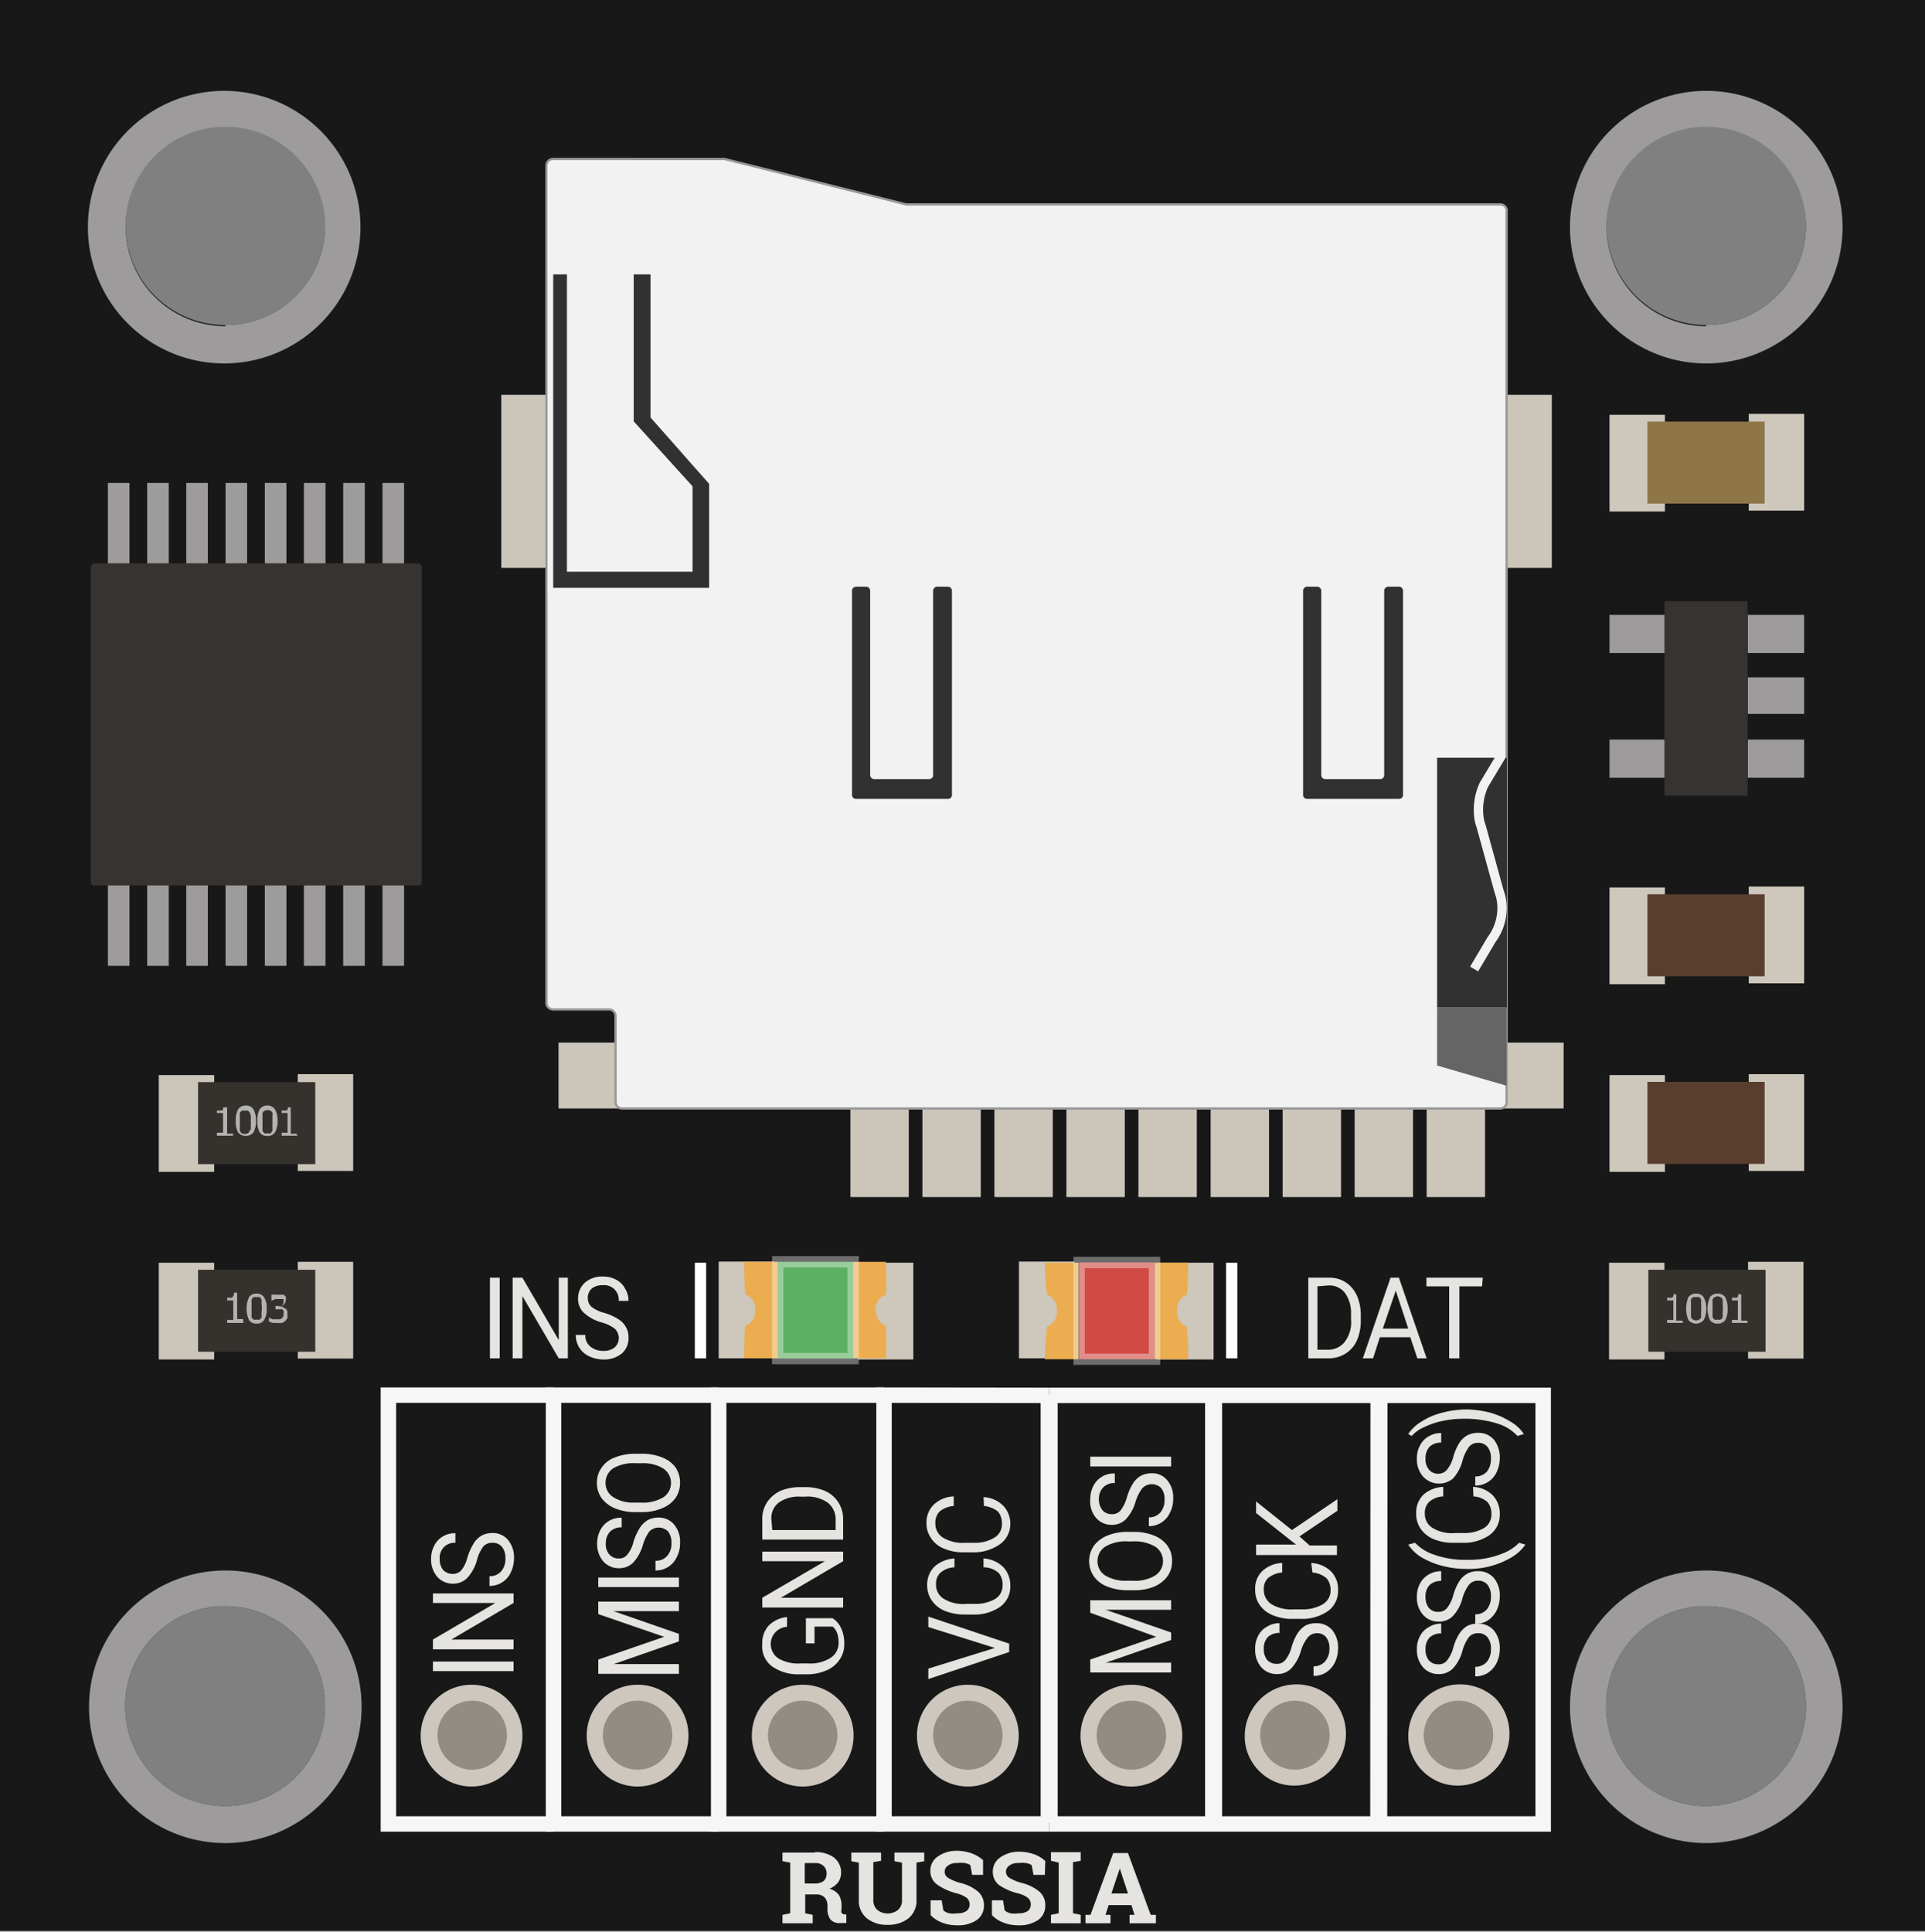<svg xmlns="http://www.w3.org/2000/svg" viewBox="0 0 84.75 85.04">
  <rect x="0" y="0" width="84.75" height="85.04" fill="#808080" stroke="none"/>
  <defs>
    <style>
      .a {
        fill: #181819;
      }

      .b {
        fill: #9e9b9c;
      }

      .c {
        fill: #e5e4e0;
      }

      .d {
        fill: #cec7bd;
      }

      .e {
        fill: #918c84;
      }

      .f, .g, .n, .o, .w, .x {
        fill: none;
      }

      .f, .g {
        stroke: #f6f6f6;
      }

      .f, .g, .n, .o, .t, .w, .x {
        stroke-miterlimit: 10;
      }

      .f {
        stroke-width: 0.75px;
      }

      .g {
        stroke-width: 0.68px;
      }

      .h {
        fill: #cbc5ba;
      }

      .i {
        fill: #35322e;
      }

      .j {
        fill: #b3b3b2;
      }

      .k {
        fill: #cdc7bc;
      }

      .l {
        fill: #ebad4f;
      }

      .m {
        fill: #5daf61;
      }

      .n, .o {
        stroke: #fff;
        stroke-width: 0.5px;
      }

      .n {
        opacity: 0.37;
      }

      .p {
        fill: #d24a44;
      }

      .q {
        fill: #593e2e;
      }

      .r {
        fill: #8e7647;
      }

      .s {
        fill: #363331;
      }

      .t {
        fill: #f2f2f2;
        stroke: #999;
        stroke-width: 0.1px;
      }

      .u {
        fill: #313131;
      }

      .v {
        fill: #666566;
      }

      .w, .x {
        stroke: #f2f2f2;
      }

      .w {
        stroke-width: 0.41px;
      }

      .x {
        stroke-width: 0.25px;
      }
    </style>
  </defs>
  <title>Адаптер карт microSD</title>
  <g>
    <g>
      <path class="a" d="M0,0V85H85V0ZM9.92,79.51a4.4,4.4,0,1,1,4.39-4.39A4.39,4.39,0,0,1,9.92,79.51Zm0-65.2a4.39,4.39,0,1,1,4.39-4.39A4.38,4.38,0,0,1,9.92,14.31Zm65.2,65.2a4.4,4.4,0,1,1,4.39-4.39A4.4,4.4,0,0,1,75.12,79.51Zm0-65.2a4.39,4.39,0,1,1,4.39-4.39A4.39,4.39,0,0,1,75.12,14.31Z"/>
      <path class="b" d="M75.12,4a6,6,0,1,0,6,6A6,6,0,0,0,75.12,4Zm0,10.36a4.39,4.39,0,1,1,4.39-4.39A4.39,4.39,0,0,1,75.12,14.31Z"/>
      <path class="b" d="M75.12,69.14a6,6,0,1,0,6,6A6,6,0,0,0,75.12,69.14Zm0,10.37a4.4,4.4,0,1,1,4.39-4.39A4.4,4.4,0,0,1,75.12,79.51Z"/>
      <path class="b" d="M9.92,69.14a6,6,0,1,0,6,6A6,6,0,0,0,9.92,69.14Zm0,10.37a4.4,4.4,0,1,1,4.39-4.39A4.39,4.39,0,0,1,9.92,79.51Z"/>
      <path class="b" d="M9.92,4a6,6,0,1,0,5.95,6A6,6,0,0,0,9.92,4Zm0,10.36a4.39,4.39,0,1,1,4.39-4.39A4.38,4.38,0,0,1,9.92,14.31Z"/>
    </g>
    <g>
      <g>
        <path class="c" d="M35.88,81.54a1.33,1.33,0,0,1,.84.24.83.83,0,0,1,.31.68.74.74,0,0,1-.13.41.94.94,0,0,1-.38.28.78.78,0,0,1,.41.27.9.9,0,0,1,.12.48v.15a.24.24,0,0,0,0,.16.16.16,0,0,0,.14.07h.07v.38H37a.51.51,0,0,1-.44-.16.73.73,0,0,1-.13-.43V83.9a.52.52,0,0,0-.12-.36.49.49,0,0,0-.35-.14h-.51v.83l.33.07v.37H34.45V84.3l.34-.07V82l-.34-.06v-.38h1.43Zm-.45,1.38h.43a.64.64,0,0,0,.4-.11.4.4,0,0,0,.13-.33.42.42,0,0,0-.13-.33.5.5,0,0,0-.38-.13h-.45Z"/>
        <path class="c" d="M38.79,81.54v.38l-.34.06v1.64a.57.57,0,0,0,.17.46.74.74,0,0,0,.92,0,.56.56,0,0,0,.17-.46V82l-.33-.06v-.38h1.31v.38l-.34.06v1.64a1,1,0,0,1-.35.81,1.43,1.43,0,0,1-.92.29,1.41,1.41,0,0,1-.92-.29,1,1,0,0,1-.35-.81V82l-.33-.06v-.38h1.31Z"/>
        <path class="c" d="M43.28,82.54H42.8l-.08-.43a.67.67,0,0,0-.24-.09,1.27,1.27,0,0,0-.34,0,.6.6,0,0,0-.4.11.32.32,0,0,0-.15.28.31.31,0,0,0,.15.26,2.09,2.09,0,0,0,.52.22,1.88,1.88,0,0,1,.79.38.78.78,0,0,1,.27.62.76.76,0,0,1-.32.64,1.45,1.45,0,0,1-.85.23,1.87,1.87,0,0,1-.68-.12,1.37,1.37,0,0,1-.5-.33v-.65h.49l.07.44a.58.58,0,0,0,.26.13,1,1,0,0,0,.36,0,.64.64,0,0,0,.4-.1.36.36,0,0,0,.14-.29.39.39,0,0,0-.13-.29,1.35,1.35,0,0,0-.46-.2,2.6,2.6,0,0,1-.85-.39.72.72,0,0,1-.29-.6.74.74,0,0,1,.33-.63,1.42,1.42,0,0,1,.82-.25,2,2,0,0,1,.66.11,1.6,1.6,0,0,1,.51.3Z"/>
        <path class="c" d="M46,82.54H45.5l-.08-.43a.66.66,0,0,0-.25-.09,1.15,1.15,0,0,0-.33,0,.58.58,0,0,0-.4.11.32.32,0,0,0-.15.28.31.31,0,0,0,.15.26,2.09,2.09,0,0,0,.52.22,1.94,1.94,0,0,1,.79.38.78.78,0,0,1,.27.62.76.76,0,0,1-.32.64,1.47,1.47,0,0,1-.85.23,1.83,1.83,0,0,1-.68-.12,1.37,1.37,0,0,1-.5-.33v-.65h.49l.07.44a.59.59,0,0,0,.25.13,1.11,1.11,0,0,0,.37,0,.66.66,0,0,0,.4-.1.35.35,0,0,0,.13-.29.36.36,0,0,0-.13-.29,1.19,1.19,0,0,0-.45-.2A2.6,2.6,0,0,1,44,83a.72.72,0,0,1-.29-.6.74.74,0,0,1,.33-.63,1.4,1.4,0,0,1,.82-.25,2,2,0,0,1,.66.11,1.45,1.45,0,0,1,.5.3Z"/>
        <path class="c" d="M46.27,81.92v-.38h1.31v.38l-.34.06v2.25l.34.07v.37H46.27V84.3l.34-.07V82Z"/>
        <path class="c" d="M47.79,84.3l.22,0,1-2.72h.65l1,2.72.23,0v.37H49.73V84.3l.22,0-.14-.43h-1l-.14.43.22,0v.37H47.79Zm1.14-.94h.73l-.36-1.1h0Z"/>
      </g>
      <path class="d" d="M44.85,76.39a2.24,2.24,0,1,1-2.24-2.22A2.23,2.23,0,0,1,44.85,76.39Z"/>
      <ellipse class="e" cx="42.61" cy="76.39" rx="1.53" ry="1.52"/>
      <path class="d" d="M52.05,76.39a2.24,2.24,0,1,1-2.24-2.22A2.23,2.23,0,0,1,52.05,76.39Z"/>
      <ellipse class="e" cx="49.81" cy="76.39" rx="1.53" ry="1.52"/>
      <path class="d" d="M58.64,74.77a2.28,2.28,0,0,1-2.18,3.78,2.2,2.2,0,0,1-1.6-1.6A2.28,2.28,0,0,1,58.64,74.77Z"/>
      <ellipse class="e" cx="57.01" cy="76.39" rx="1.53" ry="1.52"/>
      <path class="d" d="M65.84,74.77a2.28,2.28,0,0,1-2.18,3.78,2.2,2.2,0,0,1-1.6-1.6A2.28,2.28,0,0,1,65.84,74.77Z"/>
      <ellipse class="e" cx="64.21" cy="76.39" rx="1.53" ry="1.52"/>
      <g>
        <path class="c" d="M64.39,72.66a1.82,1.82,0,0,1-.42.79.85.85,0,0,1-.63.25.89.89,0,0,1-.69-.3,1.15,1.15,0,0,1-.27-.79,1.17,1.17,0,0,1,.14-.59.92.92,0,0,1,.39-.39,1,1,0,0,1,.54-.15v.43a.72.72,0,0,0-.51.18.71.71,0,0,0-.18.52.74.74,0,0,0,.15.49.55.55,0,0,0,.43.17.46.46,0,0,0,.36-.16,1.5,1.5,0,0,0,.28-.57,2.43,2.43,0,0,1,.27-.62,1.13,1.13,0,0,1,.35-.34,1,1,0,0,1,.48-.1.89.89,0,0,1,.69.3,1.21,1.21,0,0,1,.26.81,1.44,1.44,0,0,1-.14.62,1.11,1.11,0,0,1-.39.44,1,1,0,0,1-.55.15v-.42a.67.67,0,0,0,.51-.22.85.85,0,0,0,.18-.57.78.78,0,0,0-.15-.51.51.51,0,0,0-.41-.18.53.53,0,0,0-.4.16A1.84,1.84,0,0,0,64.39,72.66Z"/>
        <path class="c" d="M64.39,70.35a1.82,1.82,0,0,1-.42.79.85.85,0,0,1-.63.25.89.89,0,0,1-.69-.3,1.13,1.13,0,0,1-.27-.79,1.17,1.17,0,0,1,.14-.59,1,1,0,0,1,.39-.4,1.09,1.09,0,0,1,.54-.14v.43a.72.72,0,0,0-.51.18.71.71,0,0,0-.18.52.74.74,0,0,0,.15.49.52.52,0,0,0,.43.17.46.46,0,0,0,.36-.16,1.5,1.5,0,0,0,.28-.57,2.43,2.43,0,0,1,.27-.62,1,1,0,0,1,.35-.33.92.92,0,0,1,.48-.11.89.89,0,0,1,.69.3,1.21,1.21,0,0,1,.26.81,1.44,1.44,0,0,1-.14.62,1.11,1.11,0,0,1-.39.44,1,1,0,0,1-.55.15v-.42a.64.64,0,0,0,.51-.22.85.85,0,0,0,.18-.57.78.78,0,0,0-.15-.51.51.51,0,0,0-.41-.18.5.5,0,0,0-.4.17A1.77,1.77,0,0,0,64.39,70.35Z"/>
        <path class="c" d="M64.54,69.07a4.05,4.05,0,0,1-1.06-.14,3.51,3.51,0,0,1-.93-.39A1.82,1.82,0,0,1,62,68l.3-.08a2,2,0,0,0,.83.52,4,4,0,0,0,1.26.23h.2a3.93,3.93,0,0,0,1.64-.31,2.05,2.05,0,0,0,.65-.44l.28.08a2,2,0,0,1-.61.56A3.7,3.7,0,0,1,64.54,69.07Z"/>
        <path class="c" d="M64.85,65.46a1.3,1.3,0,0,1,.87.37,1.17,1.17,0,0,1,.31.84,1.1,1.1,0,0,1-.45.91,2,2,0,0,1-1.21.34H64a2.19,2.19,0,0,1-.88-.16,1.3,1.3,0,0,1-.57-.45,1.14,1.14,0,0,1-.2-.68,1.1,1.1,0,0,1,.31-.82,1.39,1.39,0,0,1,.88-.35v.42a1,1,0,0,0-.62.24.66.66,0,0,0-.19.51.72.72,0,0,0,.33.63,1.61,1.61,0,0,0,1,.23h.34a1.74,1.74,0,0,0,.92-.21.69.69,0,0,0,.34-.61.78.78,0,0,0-.17-.54,1,1,0,0,0-.62-.25Z"/>
        <path class="c" d="M64.39,64.3a1.88,1.88,0,0,1-.42.79A.95.95,0,0,1,62.65,65a1.12,1.12,0,0,1-.27-.78,1.15,1.15,0,0,1,.14-.59.94.94,0,0,1,.39-.4,1,1,0,0,1,.54-.14v.42a.72.72,0,0,0-.51.18.74.74,0,0,0-.18.53.71.71,0,0,0,.15.48.52.52,0,0,0,.43.18.48.48,0,0,0,.36-.17,1.52,1.52,0,0,0,.28-.56,2.37,2.37,0,0,1,.27-.63,1,1,0,0,1,.35-.33,1,1,0,0,1,.48-.11.89.89,0,0,1,.69.3,1.25,1.25,0,0,1,.26.81,1.44,1.44,0,0,1-.14.62,1,1,0,0,1-.39.44,1,1,0,0,1-.55.15V65a.66.66,0,0,0,.51-.21.89.89,0,0,0,.18-.58.78.78,0,0,0-.15-.51.51.51,0,0,0-.41-.18.5.5,0,0,0-.4.17A1.84,1.84,0,0,0,64.39,64.3Z"/>
        <path class="c" d="M64.56,62.05a4.42,4.42,0,0,1,1,.13,3.35,3.35,0,0,1,.93.4,1.8,1.8,0,0,1,.6.55l-.28.09a2,2,0,0,0-.89-.55,4.77,4.77,0,0,0-1.35-.21h-.08a4.69,4.69,0,0,0-1,.1,3.33,3.33,0,0,0-.79.27,1.58,1.58,0,0,0-.55.39L62,63.13a1.86,1.86,0,0,1,.59-.55,3,3,0,0,1,.92-.39A4.2,4.2,0,0,1,64.56,62.05Z"/>
      </g>
      <g>
        <path class="c" d="M57.28,72.66a1.93,1.93,0,0,1-.43.79.85.85,0,0,1-.63.25.9.9,0,0,1-.69-.3,1.15,1.15,0,0,1-.27-.79A1.17,1.17,0,0,1,55.4,72a.92.92,0,0,1,.39-.39,1,1,0,0,1,.54-.15v.43a.72.72,0,0,0-.51.18.71.71,0,0,0-.18.52.74.74,0,0,0,.15.49.56.56,0,0,0,.43.17.46.46,0,0,0,.36-.16,1.5,1.5,0,0,0,.28-.57,2.43,2.43,0,0,1,.27-.62,1.13,1.13,0,0,1,.35-.34,1.06,1.06,0,0,1,.48-.1.89.89,0,0,1,.69.3,1.21,1.21,0,0,1,.26.81,1.44,1.44,0,0,1-.14.62,1.11,1.11,0,0,1-.39.44,1,1,0,0,1-.55.15v-.42a.67.67,0,0,0,.51-.22.85.85,0,0,0,.19-.57.78.78,0,0,0-.16-.51A.51.51,0,0,0,58,71.9a.53.53,0,0,0-.4.16A1.68,1.68,0,0,0,57.28,72.66Z"/>
        <path class="c" d="M57.73,68.81a1.35,1.35,0,0,1,.87.37,1.13,1.13,0,0,1,.31.84,1.09,1.09,0,0,1-.45.91,2,2,0,0,1-1.21.34h-.34a2.14,2.14,0,0,1-.87-.16,1.28,1.28,0,0,1-.58-.45,1.14,1.14,0,0,1-.2-.68,1.06,1.06,0,0,1,.31-.81,1.34,1.34,0,0,1,.88-.36v.42a1.12,1.12,0,0,0-.62.24.66.66,0,0,0-.19.51.75.75,0,0,0,.33.64,1.69,1.69,0,0,0,1,.23h.34a1.71,1.71,0,0,0,.92-.22.7.7,0,0,0,.35-.61.77.77,0,0,0-.18-.54,1.09,1.09,0,0,0-.62-.25Z"/>
        <path class="c" d="M57.21,67.64l.45.4h1.2v.42H55.3V68h1.76L55.3,66.61V66.1l1.58,1.26,2-1.36v.51Z"/>
      </g>
      <g>
        <path class="c" d="M48,73.06l2.9-1L48,71v-.55h3.56v.42H50.17l-1.49,0,2.88,1v.33l-2.88,1,1.49,0h1.39v.43H48Z"/>
        <path class="c" d="M49.89,67.44a2.31,2.31,0,0,1,.91.16,1.33,1.33,0,0,1,.6.45,1.11,1.11,0,0,1,.2.67,1.09,1.09,0,0,1-.2.67,1.37,1.37,0,0,1-.59.46,2.24,2.24,0,0,1-.89.16h-.25a2.35,2.35,0,0,1-.91-.16,1.26,1.26,0,0,1-.6-.45,1.19,1.19,0,0,1,0-1.35,1.4,1.4,0,0,1,.6-.45,2.31,2.31,0,0,1,.91-.16Zm-.23.42a1.76,1.76,0,0,0-1,.23.75.75,0,0,0-.34.64.73.73,0,0,0,.34.63,1.7,1.7,0,0,0,.94.23h.26a1.72,1.72,0,0,0,1-.23.76.76,0,0,0,0-1.27,1.77,1.77,0,0,0-1-.23Z"/>
        <path class="c" d="M50,66.09a1.88,1.88,0,0,1-.43.79.85.85,0,0,1-.62.25.89.89,0,0,1-.69-.3A1.12,1.12,0,0,1,48,66a1.25,1.25,0,0,1,.14-.59,1,1,0,0,1,.94-.54v.42a.69.69,0,0,0-.51.19.72.72,0,0,0-.19.52.74.74,0,0,0,.16.49.54.54,0,0,0,.42.17.47.47,0,0,0,.37-.16,1.76,1.76,0,0,0,.28-.57,2.43,2.43,0,0,1,.27-.62,1,1,0,0,1,.35-.34,1,1,0,0,1,.47-.11.84.84,0,0,1,.69.31,1.16,1.16,0,0,1,.26.81,1.27,1.27,0,0,1-.14.61,1,1,0,0,1-.38.44,1,1,0,0,1-.55.16V66.8a.63.63,0,0,0,.5-.21.8.8,0,0,0,.19-.57.76.76,0,0,0-.15-.51.58.58,0,0,0-.82,0A1.87,1.87,0,0,0,50,66.09Z"/>
        <path class="c" d="M51.56,64.13v.43H48v-.43Z"/>
      </g>
      <g>
        <path class="c" d="M43.8,72.55l-2.93-.92v-.46l3.56,1.19v.37l-3.56,1.19v-.46Z"/>
        <path class="c" d="M43.3,68.61a1.35,1.35,0,0,1,.87.38,1.17,1.17,0,0,1,.31.84,1.09,1.09,0,0,1-.45.91,2,2,0,0,1-1.21.34h-.35a2.33,2.33,0,0,1-.87-.16,1.3,1.3,0,0,1-.57-.45,1.14,1.14,0,0,1-.21-.68,1.11,1.11,0,0,1,.32-.82,1.45,1.45,0,0,1,.88-.36V69a1,1,0,0,0-.62.24.66.66,0,0,0-.19.51.72.72,0,0,0,.33.63,1.61,1.61,0,0,0,1,.23h.34a1.74,1.74,0,0,0,.92-.21.69.69,0,0,0,.34-.61.78.78,0,0,0-.17-.54A1,1,0,0,0,43.3,69Z"/>
        <path class="c" d="M43.3,65.91a1.31,1.31,0,0,1,.87.38,1.15,1.15,0,0,1,.31.83A1.09,1.09,0,0,1,44,68a2,2,0,0,1-1.21.34h-.35a2.14,2.14,0,0,1-.87-.16,1.18,1.18,0,0,1-.57-.45,1.11,1.11,0,0,1-.21-.67,1.09,1.09,0,0,1,.32-.82,1.34,1.34,0,0,1,.88-.36v.42a1.12,1.12,0,0,0-.62.24.69.69,0,0,0-.19.52.72.72,0,0,0,.33.63,1.69,1.69,0,0,0,1,.23h.34a1.65,1.65,0,0,0,.92-.22.68.68,0,0,0,.34-.61.81.81,0,0,0-.17-.54,1.16,1.16,0,0,0-.62-.25Z"/>
      </g>
      <g>
        <path class="c" d="M36.65,71.24a1,1,0,0,1,.39.46,1.59,1.59,0,0,1,.13.68,1.17,1.17,0,0,1-.21.69,1.3,1.3,0,0,1-.58.47,2.14,2.14,0,0,1-.87.17H35.2A2,2,0,0,1,34,73.37a1.1,1.1,0,0,1-.44-1,1.12,1.12,0,0,1,.28-.8,1.29,1.29,0,0,1,.81-.38v.43a.76.76,0,0,0-.38,1.39,1.71,1.71,0,0,0,1,.22h.29a1.65,1.65,0,0,0,1-.24.77.77,0,0,0,.36-.67,1.27,1.27,0,0,0-.06-.41.69.69,0,0,0-.2-.3h-.8v.74h-.38V71.24Z"/>
        <path class="c" d="M37.12,68.31v.42l-2.74,1.61h2.74v.43H33.56v-.43l2.76-1.61H33.56v-.42Z"/>
        <path class="c" d="M37.12,67.78H33.56v-.9a1.31,1.31,0,0,1,.21-.74,1.42,1.42,0,0,1,.58-.5,2.18,2.18,0,0,1,.87-.17h.23a2.19,2.19,0,0,1,.88.17,1.36,1.36,0,0,1,.58.5,1.38,1.38,0,0,1,.21.76ZM34,67.36h2.79v-.44a.93.93,0,0,0-.34-.76,1.52,1.52,0,0,0-1-.27h-.21a1.52,1.52,0,0,0-.94.25.85.85,0,0,0-.34.73Z"/>
      </g>
      <g>
        <path class="c" d="M26.34,73.06l2.9-1-2.9-1v-.55h3.55v.42H28.51l-1.5,0,2.88,1v.33l-2.87,1,1.49,0h1.38v.43H26.34Z"/>
        <path class="c" d="M29.89,69.45v.42H26.34v-.42Z"/>
        <path class="c" d="M28.31,68a2,2,0,0,1-.43.79.87.87,0,0,1-.62.25.92.92,0,0,1-.7-.3,1.17,1.17,0,0,1-.27-.79,1.25,1.25,0,0,1,.14-.59,1,1,0,0,1,.94-.54v.42a.69.69,0,0,0-.51.19.72.72,0,0,0-.19.52.69.69,0,0,0,.16.49.54.54,0,0,0,.42.17.45.45,0,0,0,.37-.17,1.45,1.45,0,0,0,.27-.56,2.61,2.61,0,0,1,.28-.62,1.13,1.13,0,0,1,.35-.34,1,1,0,0,1,.47-.11.87.87,0,0,1,.69.31,1.16,1.16,0,0,1,.26.81,1.27,1.27,0,0,1-.14.61,1,1,0,0,1-.38.44,1,1,0,0,1-.56.16v-.43a.64.64,0,0,0,.51-.21.8.8,0,0,0,.19-.57.76.76,0,0,0-.15-.51.58.58,0,0,0-.82,0A1.87,1.87,0,0,0,28.31,68Z"/>
        <path class="c" d="M28.23,64a2.31,2.31,0,0,1,.91.16,1.31,1.31,0,0,1,.6.44,1.21,1.21,0,0,1,.2.68,1.18,1.18,0,0,1-.2.67,1.35,1.35,0,0,1-.59.45,2.24,2.24,0,0,1-.89.17H28a2.35,2.35,0,0,1-.91-.16,1.4,1.4,0,0,1-.6-.45,1.14,1.14,0,0,1-.21-.68,1.11,1.11,0,0,1,.21-.67,1.19,1.19,0,0,1,.59-.45A2.4,2.4,0,0,1,28,64Zm-.23.42a1.76,1.76,0,0,0-1,.22.76.76,0,0,0-.34.64.73.73,0,0,0,.34.63,1.61,1.61,0,0,0,.94.24h.26a1.75,1.75,0,0,0,1-.23.76.76,0,0,0,0-1.27,1.66,1.66,0,0,0-.95-.23Z"/>
      </g>
      <g>
        <path class="c" d="M22.61,73.15v.42H19.06v-.42Z"/>
        <path class="c" d="M22.61,70.15v.42l-2.74,1.61h2.74v.43H19.06v-.43l2.75-1.61H19.06v-.42Z"/>
        <path class="c" d="M21,68.68a1.93,1.93,0,0,1-.43.79.87.87,0,0,1-.62.25.92.92,0,0,1-.7-.3,1.17,1.17,0,0,1-.27-.79,1.25,1.25,0,0,1,.14-.59,1,1,0,0,1,.93-.54v.42a.65.65,0,0,0-.69.71.74.74,0,0,0,.15.49.58.58,0,0,0,.43.17.49.49,0,0,0,.37-.16,1.51,1.51,0,0,0,.27-.57,2.61,2.61,0,0,1,.28-.62,1,1,0,0,1,.35-.34,1,1,0,0,1,.47-.11.87.87,0,0,1,.69.31,1.21,1.21,0,0,1,.26.81,1.4,1.4,0,0,1-.14.61,1,1,0,0,1-.38.44,1,1,0,0,1-.56.16v-.43a.64.64,0,0,0,.51-.21.8.8,0,0,0,.19-.57.76.76,0,0,0-.15-.51.52.52,0,0,0-.42-.18.51.51,0,0,0-.4.16A1.68,1.68,0,0,0,21,68.68Z"/>
      </g>
      <line class="f" x1="60.7" y1="80.3" x2="60.71" y2="61.42"/>
      <line class="f" x1="53.43" y1="61.43" x2="53.43" y2="80.25"/>
      <line class="f" x1="46.19" y1="80.24" x2="46.19" y2="61.41"/>
      <polyline class="g" points="46.19 80.3 67.94 80.3 67.94 61.43 46.19 61.43"/>
      <polyline class="g" points="46.19 61.43 38.92 61.42 38.92 80.3 38.92 80.3 46.19 80.3"/>
      <path class="d" d="M37.58,76.39a2.24,2.24,0,1,1-2.24-2.22A2.23,2.23,0,0,1,37.58,76.39Z"/>
      <ellipse class="e" cx="35.34" cy="76.39" rx="1.53" ry="1.52"/>
      <polyline class="g" points="38.92 61.42 31.64 61.42 31.64 80.29 31.64 80.3 38.92 80.3"/>
      <path class="d" d="M30.31,76.39a2.24,2.24,0,1,1-2.24-2.22A2.23,2.23,0,0,1,30.31,76.39Z"/>
      <ellipse class="e" cx="28.07" cy="76.39" rx="1.53" ry="1.52"/>
      <polyline class="g" points="31.64 61.42 24.37 61.42 24.37 80.29 24.37 80.3 31.64 80.3"/>
      <path class="d" d="M23,76.39a2.24,2.24,0,1,1-2.24-2.22A2.23,2.23,0,0,1,23,76.39Z"/>
      <ellipse class="e" cx="20.79" cy="76.39" rx="1.53" ry="1.52"/>
      <polyline class="g" points="24.37 61.42 17.1 61.42 17.1 80.29 17.1 80.3 24.37 80.3"/>
    </g>
    <g>
      <rect class="h" x="6.99" y="47.33" width="2.44" height="4.26"/>
      <rect class="h" x="13.11" y="47.29" width="2.44" height="4.26"/>
      <rect class="i" x="8.72" y="47.64" width="5.16" height="3.61"/>
      <g>
        <path class="j" d="M10.25,50h-.7v-.13h.27V49H9.55v-.11h.12l.09,0a.1.1,0,0,0,.06-.05.16.16,0,0,0,0-.09H10v1.16h.27Z"/>
        <path class="j" d="M11.27,49.34a1,1,0,0,1-.11.51.44.44,0,0,1-.68,0,1,1,0,0,1-.1-.5,1,1,0,0,1,.1-.51.4.4,0,0,1,.34-.17.37.37,0,0,1,.34.17A1,1,0,0,1,11.27,49.34Zm-.23.4a.85.85,0,0,0,0-.17,1.55,1.55,0,0,0,0-.23,1.48,1.48,0,0,0,0-.22A.71.71,0,0,0,11,49a.27.27,0,0,0-.08-.1.29.29,0,0,0-.14,0,.25.25,0,0,0-.13,0,.22.22,0,0,0-.09.1.71.71,0,0,0,0,.17c0,.07,0,.14,0,.23s0,.16,0,.22a.62.62,0,0,0,0,.16.31.31,0,0,0,.08.11.34.34,0,0,0,.28,0A.27.27,0,0,0,11,49.74Z"/>
        <path class="j" d="M12.22,49.34a1,1,0,0,1-.11.51.39.39,0,0,1-.34.16.38.38,0,0,1-.34-.16,1,1,0,0,1-.1-.5,1,1,0,0,1,.1-.51.42.42,0,0,1,.68,0A1,1,0,0,1,12.22,49.34Zm-.23.4a.85.85,0,0,0,0-.17,1.55,1.55,0,0,0,0-.23,1.48,1.48,0,0,0,0-.22A.71.71,0,0,0,12,49a.22.22,0,0,0-.09-.1.3.3,0,0,0-.26,0,.22.22,0,0,0-.09.1.71.71,0,0,0,0,.17,1.62,1.62,0,0,0,0,.23,1.41,1.41,0,0,0,0,.22.62.62,0,0,0,0,.16.31.31,0,0,0,.08.11.29.29,0,0,0,.14,0,.25.25,0,0,0,.13,0A.22.22,0,0,0,12,49.74Z"/>
        <path class="j" d="M13.09,50H12.4v-.13h.26V49H12.4v-.11h.11l.1,0,.06-.05,0-.09h.13v1.16h.26Z"/>
      </g>
    </g>
    <g>
      <rect class="h" x="6.99" y="55.59" width="2.44" height="4.26"/>
      <rect class="h" x="13.11" y="55.55" width="2.44" height="4.26"/>
      <rect class="i" x="8.72" y="55.9" width="5.16" height="3.61"/>
      <g>
        <path class="j" d="M10.72,58.24H10v-.13h.27v-.86H10v-.12h.12l.1,0L10.3,57a.2.2,0,0,0,0-.09h.14v1.16h.26Z"/>
        <path class="j" d="M11.74,57.6a.88.88,0,0,1-.11.51.36.36,0,0,1-.33.16.37.37,0,0,1-.34-.16,1.24,1.24,0,0,1,0-1,.39.39,0,0,1,.34-.16.37.37,0,0,1,.33.17A.86.86,0,0,1,11.74,57.6Zm-.23.39a.38.38,0,0,0,0-.16,1.33,1.33,0,0,0,0-.46.38.38,0,0,0,0-.16.16.16,0,0,0-.08-.1.18.18,0,0,0-.13,0,.21.21,0,0,0-.14,0,.21.21,0,0,0-.08.1.39.39,0,0,0,0,.17,1.48,1.48,0,0,0,0,.22,1.55,1.55,0,0,0,0,.23.42.42,0,0,0,0,.16.2.2,0,0,0,.08.1.2.2,0,0,0,.14,0,.18.18,0,0,0,.13,0A.16.16,0,0,0,11.51,58Z"/>
        <path class="j" d="M12.58,57.62a.36.36,0,0,1,.07.1.46.46,0,0,1,0,.14.41.41,0,0,1,0,.16.3.3,0,0,1-.09.13.38.38,0,0,1-.15.09.58.58,0,0,1-.19,0l-.21,0-.17-.06V58h0a.67.67,0,0,0,.17.08l.19,0,.12,0a.31.31,0,0,0,.1-.05l.06-.09a.31.31,0,0,0,0-.11.21.21,0,0,0,0-.12.13.13,0,0,0-.06-.07.19.19,0,0,0-.09,0h-.2v-.15h.06a.33.33,0,0,0,.21,0,.19.19,0,0,0,.08-.16.19.19,0,0,0,0-.08.1.1,0,0,0,0-.06l-.08,0h-.1l-.17,0a1,1,0,0,0-.18.08h0V57A.58.58,0,0,1,12,57a.63.63,0,0,1,.19,0l.17,0,.13,0a.28.28,0,0,1,.09.1.23.23,0,0,1,0,.14.29.29,0,0,1-.08.19.4.4,0,0,1-.18.1h0l.1,0Z"/>
      </g>
    </g>
    <g>
      <rect class="h" x="70.84" y="55.59" width="2.44" height="4.26"/>
      <rect class="h" x="76.96" y="55.55" width="2.44" height="4.26"/>
      <rect class="i" x="72.57" y="55.9" width="5.16" height="3.61"/>
      <g>
        <path class="j" d="M74.1,58.24h-.7v-.13h.27v-.86H73.4v-.12h.12l.09,0,.06-.06a.12.12,0,0,0,0-.09h.13v1.16h.27Z"/>
        <path class="j" d="M75.12,57.6a1,1,0,0,1-.11.51.44.44,0,0,1-.68,0,1.35,1.35,0,0,1,0-1,.41.41,0,0,1,.34-.16.37.37,0,0,1,.34.17A1,1,0,0,1,75.12,57.6Zm-.23.39a.62.62,0,0,0,0-.16,2.65,2.65,0,0,0,0-.46.62.62,0,0,0,0-.16.21.21,0,0,0-.08-.1.21.21,0,0,0-.14,0,.18.18,0,0,0-.13,0,.18.18,0,0,0-.09.1.61.61,0,0,0,0,.17c0,.06,0,.14,0,.22a1.55,1.55,0,0,0,0,.23.75.75,0,0,0,0,.16.27.27,0,0,0,.08.1.27.27,0,0,0,.28,0A.21.21,0,0,0,74.89,58Z"/>
        <path class="j" d="M76.06,57.6a1,1,0,0,1-.1.51.39.39,0,0,1-.34.16.38.38,0,0,1-.34-.16,1.24,1.24,0,0,1,0-1,.4.4,0,0,1,.34-.16.38.38,0,0,1,.34.17A1,1,0,0,1,76.06,57.6Zm-.22.39a.62.62,0,0,0,0-.16,2.65,2.65,0,0,0,0-.46.62.62,0,0,0,0-.16.18.18,0,0,0-.09-.1.23.23,0,0,0-.26,0,.18.18,0,0,0-.09.1.61.61,0,0,0,0,.17,1.48,1.48,0,0,0,0,.22,1.55,1.55,0,0,0,0,.23.75.75,0,0,0,0,.16.27.27,0,0,0,.08.1.21.21,0,0,0,.14,0,.18.18,0,0,0,.13,0A.18.18,0,0,0,75.84,58Z"/>
        <path class="j" d="M76.94,58.24h-.69v-.13h.26v-.86h-.26v-.12h.11l.1,0,.06-.06a.2.2,0,0,0,0-.09h.14v1.16h.26Z"/>
      </g>
    </g>
    <g>
      <g>
        <rect class="k" x="37.77" y="55.59" width="2.44" height="4.26"/>
        <rect class="k" x="31.64" y="55.54" width="2.44" height="4.26"/>
      </g>
      <path class="l" d="M33.25,57.67a.69.69,0,0,0-.43-.69,11.56,11.56,0,0,1-.06-1.43h1.48V59.8H32.76a11.56,11.56,0,0,1,.06-1.43.7.7,0,0,0,.43-.7"/>
      <path class="l" d="M38.54,57.67A.69.69,0,0,1,39,57,11.56,11.56,0,0,0,39,55.55H37.55V59.8H39A11.56,11.56,0,0,0,39,58.37a.7.7,0,0,1-.43-.7"/>
      <rect class="m" x="34.24" y="55.55" width="3.32" height="4.26"/>
      <rect class="n" x="34.24" y="55.55" width="3.32" height="4.26"/>
      <line class="o" x1="30.84" y1="59.8" x2="30.84" y2="55.59"/>
    </g>
    <g>
      <g>
        <rect class="k" x="44.86" y="55.54" width="2.44" height="4.26"/>
        <rect class="k" x="50.99" y="55.59" width="2.44" height="4.26"/>
      </g>
      <path class="l" d="M51.82,57.71a.7.7,0,0,0,.43.7,11.56,11.56,0,0,1,.06,1.43H50.83V55.59h1.48A11.56,11.56,0,0,1,52.25,57a.69.69,0,0,0-.43.69"/>
      <path class="l" d="M46.53,57.71a.7.7,0,0,1-.43.7A11.56,11.56,0,0,0,46,59.84h1.48V55.59H46A11.56,11.56,0,0,0,46.1,57a.69.69,0,0,1,.43.69"/>
      <rect class="p" x="47.52" y="55.59" width="3.32" height="4.26" transform="translate(98.35 115.43) rotate(180)"/>
      <rect class="n" x="47.52" y="55.59" width="3.32" height="4.26" transform="translate(98.35 115.43) rotate(180)"/>
      <line class="o" x1="54.23" y1="55.59" x2="54.23" y2="59.8"/>
    </g>
    <g>
      <rect class="k" x="76.99" y="47.29" width="2.44" height="4.26"/>
      <rect class="k" x="70.86" y="47.33" width="2.44" height="4.26"/>
      <rect class="q" x="72.53" y="47.63" width="5.16" height="3.61"/>
    </g>
    <g>
      <rect class="k" x="76.99" y="39.03" width="2.44" height="4.26"/>
      <rect class="k" x="70.86" y="39.07" width="2.44" height="4.26"/>
      <rect class="q" x="72.53" y="39.37" width="5.16" height="3.61"/>
    </g>
    <g>
      <rect class="k" x="76.99" y="18.22" width="2.44" height="4.26"/>
      <rect class="k" x="70.86" y="18.26" width="2.44" height="4.26"/>
      <rect class="r" x="72.53" y="18.56" width="5.16" height="3.61"/>
    </g>
    <g>
      <rect class="b" x="9.93" y="21.26" width="0.95" height="4.79"/>
      <rect class="b" x="11.66" y="21.26" width="0.95" height="4.79"/>
      <rect class="b" x="13.38" y="21.26" width="0.95" height="4.79"/>
      <rect class="b" x="15.11" y="21.26" width="0.95" height="4.79"/>
      <rect class="b" x="16.84" y="21.26" width="0.95" height="4.79"/>
      <rect class="b" x="4.75" y="21.26" width="0.95" height="4.79"/>
      <rect class="b" x="6.48" y="21.26" width="0.95" height="4.79"/>
      <rect class="b" x="8.2" y="21.26" width="0.95" height="4.79"/>
      <rect class="b" x="9.93" y="37.73" width="0.95" height="4.79"/>
      <rect class="b" x="11.66" y="37.73" width="0.95" height="4.79"/>
      <rect class="b" x="13.38" y="37.73" width="0.95" height="4.79"/>
      <rect class="b" x="15.11" y="37.73" width="0.95" height="4.79"/>
      <rect class="b" x="16.84" y="37.73" width="0.95" height="4.79"/>
      <rect class="b" x="4.75" y="37.73" width="0.95" height="4.79"/>
      <rect class="b" x="6.48" y="37.73" width="0.95" height="4.79"/>
      <rect class="b" x="8.2" y="37.73" width="0.95" height="4.79"/>
      <path class="s" d="M4.13,24.8H18.4a.17.17,0,0,1,.17.17V38.81a.17.17,0,0,1-.17.17H4.13A.16.16,0,0,1,4,38.81V25A.17.17,0,0,1,4.13,24.8Z"/>
    </g>
    <g>
      <polyline class="h" points="24.06 17.38 22.07 17.38 22.07 25 24.06 25"/>
      <polyline class="h" points="66.33 25 68.32 25 68.32 17.38 66.33 17.38"/>
      <polyline class="h" points="27.1 45.9 24.59 45.9 24.59 48.8 28.13 48.8"/>
      <polyline class="h" points="66.33 45.9 68.84 45.9 68.84 48.8 65.31 48.8"/>
      <rect class="h" x="37.44" y="46.66" width="2.57" height="6.04"/>
      <rect class="h" x="40.61" y="46.66" width="2.57" height="6.04"/>
      <rect class="h" x="43.78" y="46.66" width="2.57" height="6.04"/>
      <rect class="h" x="46.95" y="46.66" width="2.57" height="6.04"/>
      <rect class="h" x="50.12" y="46.66" width="2.57" height="6.04"/>
      <rect class="h" x="53.3" y="46.66" width="2.57" height="6.04"/>
      <rect class="h" x="56.47" y="46.66" width="2.57" height="6.04"/>
      <rect class="h" x="59.64" y="46.66" width="2.57" height="6.04"/>
      <rect class="h" x="62.81" y="46.66" width="2.57" height="6.04"/>
      <path class="t" d="M24.06,7.29V44.15a.29.29,0,0,0,.29.29h2.46a.29.29,0,0,1,.29.29v3.78a.29.29,0,0,0,.29.29H66.05a.28.28,0,0,0,.28-.29V9.33A.28.28,0,0,0,66.05,9H39.9l-8-2H24.35A.29.29,0,0,0,24.06,7.29Z"/>
      <rect class="u" x="63.27" y="33.36" width="3.07" height="11"/>
      <polygon class="v" points="66.33 47.8 63.27 46.91 63.27 44.36 66.33 44.36 66.33 47.8"/>
      <path class="w" d="M66.11,33.25l-.78,1.3a2.63,2.63,0,0,0-.21,1.5,2,2,0,0,0,.09.33L66,39.25a1.94,1.94,0,0,1,.12.53,2.31,2.31,0,0,1-.45,1.58l-.77,1.3"/>
      <polygon class="u" points="24.11 12.08 24.96 12.08 24.96 25.17 30.49 25.17 30.49 21.41 27.9 18.55 27.9 12.08 28.64 12.08 28.64 18.38 31.22 21.3 31.22 25.88 24.11 25.88 24.11 12.08"/>
      <path class="u" d="M41.08,34.16V26a.18.18,0,0,1,.17-.17h.49a.18.18,0,0,1,.17.17V35a.17.17,0,0,1-.17.17H37.68a.17.17,0,0,1-.17-.17V26a.18.18,0,0,1,.17-.17h.46a.18.18,0,0,1,.17.17v8.12a.18.18,0,0,0,.17.18h2.43A.18.18,0,0,0,41.08,34.16Z"/>
      <path class="u" d="M60.94,34.16V26a.18.18,0,0,1,.17-.17h.49a.18.18,0,0,1,.17.17V35a.17.17,0,0,1-.17.17H57.54a.17.17,0,0,1-.17-.17V26a.18.18,0,0,1,.17-.17H58a.18.18,0,0,1,.17.17v8.12a.18.18,0,0,0,.17.18h2.43A.18.18,0,0,0,60.94,34.16Z"/>
      <line class="x" x1="24.23" y1="26.11" x2="24.23" y2="7.29"/>
    </g>
    <g>
      <path class="c" d="M22,59.8h-.43V56.25H22Z"/>
      <path class="c" d="M25,59.8H24.6L23,57.06V59.8h-.43V56.25H23L24.6,59V56.25H25Z"/>
      <path class="c" d="M26.49,58.22a1.93,1.93,0,0,1-.79-.43.84.84,0,0,1-.25-.62.92.92,0,0,1,.3-.7,1.13,1.13,0,0,1,.79-.27,1.17,1.17,0,0,1,.59.14.92.92,0,0,1,.39.39,1,1,0,0,1,.15.54h-.43a.64.64,0,0,0-.7-.69.74.74,0,0,0-.49.15.53.53,0,0,0-.17.43.49.49,0,0,0,.16.37,1.51,1.51,0,0,0,.57.27,2.42,2.42,0,0,1,.62.28.92.92,0,0,1,.33.35.88.88,0,0,1,.11.47.86.86,0,0,1-.3.69,1.21,1.21,0,0,1-.81.26,1.44,1.44,0,0,1-.62-.14,1,1,0,0,1-.44-.39,1,1,0,0,1-.15-.55h.42a.61.61,0,0,0,.22.51.85.85,0,0,0,.57.19.73.73,0,0,0,.51-.16.56.56,0,0,0,0-.81A1.61,1.61,0,0,0,26.49,58.22Z"/>
    </g>
    <g>
      <path class="c" d="M57.6,59.8V56.25h.9a1.3,1.3,0,0,1,.74.2,1.39,1.39,0,0,1,.5.59,2.13,2.13,0,0,1,.17.86v.23a2.16,2.16,0,0,1-.17.88,1.3,1.3,0,0,1-.5.58,1.38,1.38,0,0,1-.76.21ZM58,56.63v2.79h.45a.92.92,0,0,0,.75-.34,1.43,1.43,0,0,0,.28-1v-.21a1.52,1.52,0,0,0-.26-.94.87.87,0,0,0-.73-.34Z"/>
      <path class="c" d="M62.09,58.87H60.75l-.3.93H60l1.22-3.55h.37l1.22,3.55H62.4Zm-1.21-.38H62l-.55-1.67Z"/>
      <path class="c" d="M65.25,56.63h-1V59.8H63.8V56.63h-1v-.38h2.48Z"/>
    </g>
    <g>
      <rect class="s" x="73.28" y="26.47" width="3.66" height="8.56"/>
      <rect class="b" x="76.95" y="29.82" width="2.48" height="1.61"/>
      <rect class="b" x="70.86" y="32.56" width="2.42" height="1.68"/>
      <rect class="b" x="70.86" y="27.07" width="2.42" height="1.68"/>
      <rect class="b" x="76.95" y="32.56" width="2.48" height="1.68"/>
      <rect class="b" x="76.95" y="27.07" width="2.48" height="1.68"/>
    </g>
  </g>
</svg>
